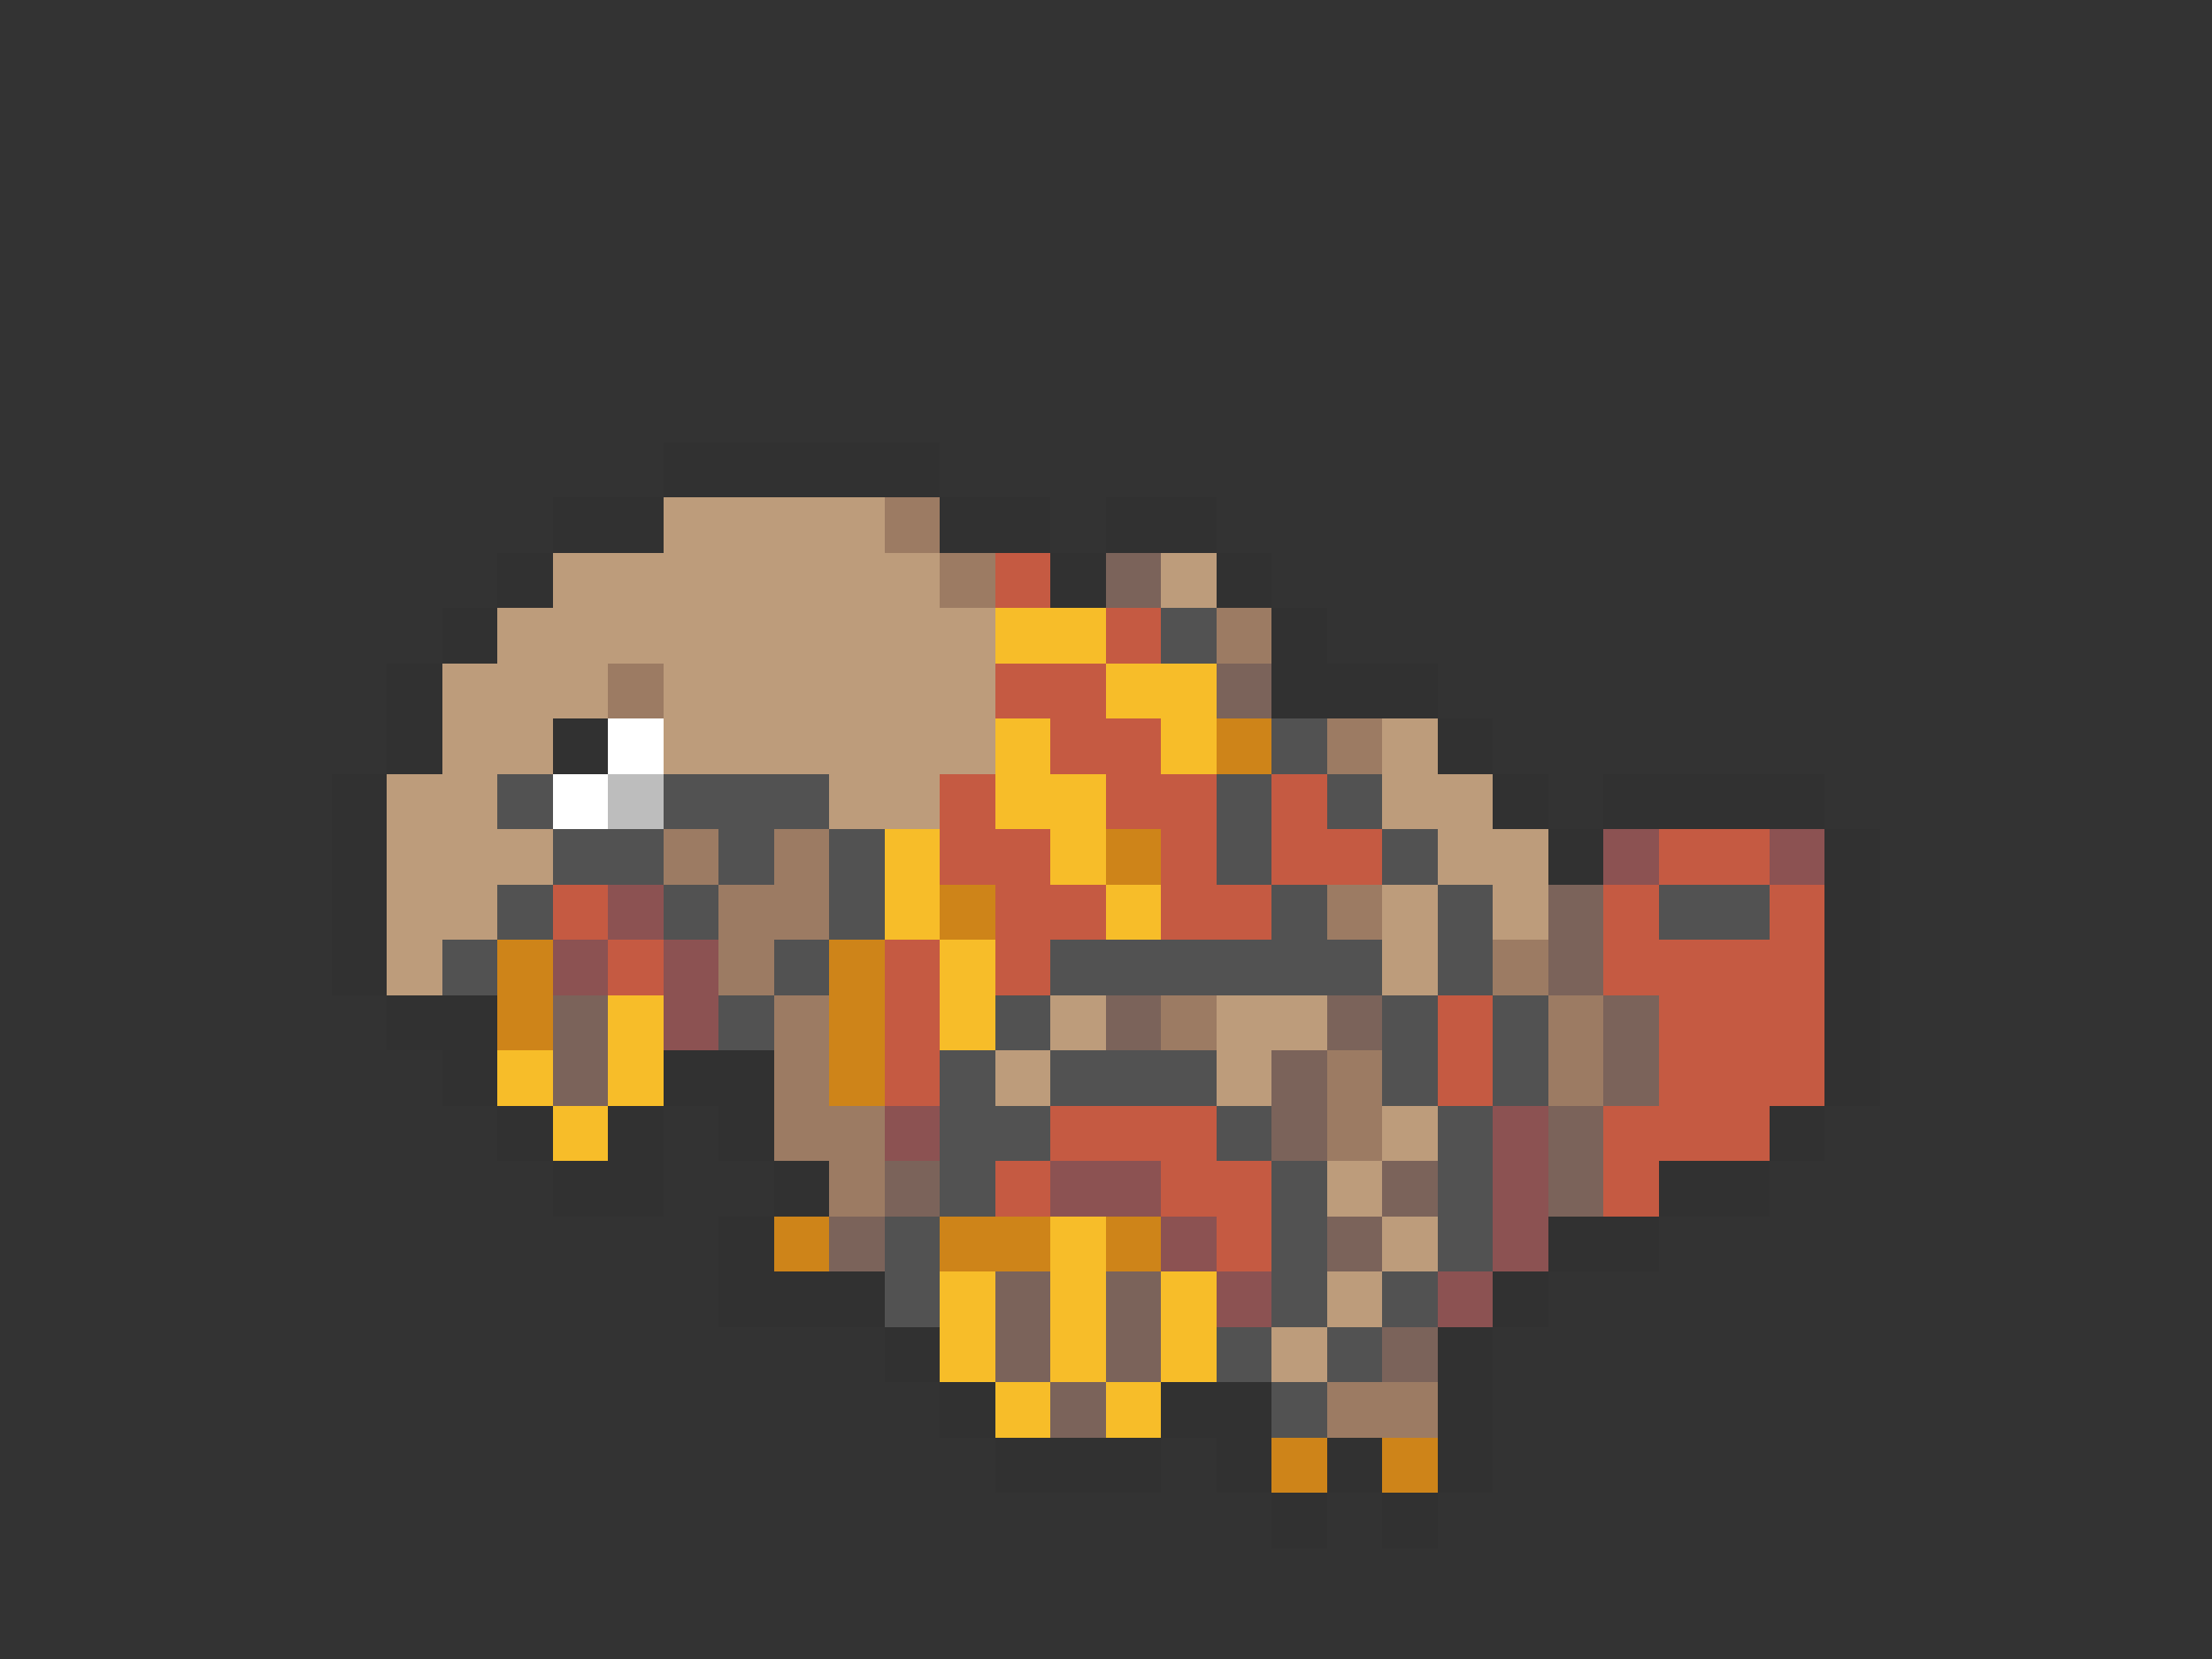 <svg xmlns="http://www.w3.org/2000/svg" viewBox="0 -0.5 40 30" shape-rendering="crispEdges">
<rect x="0" y="-0.5" width="40" height="30" fill="#333333" stroke="none"/>
<path stroke="#313131" d="M12 8h5M10 9h2M17 9h2M20 9h2M9 10h1M19 10h1M22 10h1M8 11h1M23 11h1M7 12h1M23 12h3M7 13h1M10 13h1M26 13h1M6 14h1M27 14h1M29 14h4M6 15h1M28 15h1M33 15h1M6 16h1M33 16h1M6 17h1M33 17h1M7 18h2M33 18h1M8 19h1M12 19h2M33 19h1M9 20h1M11 20h1M13 20h1M32 20h1M10 21h2M14 21h1M30 21h2M13 22h1M28 22h2M13 23h3M27 23h1M16 24h1M26 24h1M17 25h1M21 25h2M26 25h1M18 26h3M22 26h1M24 26h1M26 26h1M23 27h1M25 27h1" />
<path stroke="#bd9c7b" d="M12 9h4M10 10h7M21 10h1M9 11h9M8 12h3M12 12h6M8 13h2M12 13h6M25 13h1M7 14h2M15 14h2M25 14h2M7 15h3M26 15h2M7 16h2M25 16h1M27 16h1M7 17h1M25 17h1M19 18h1M22 18h2M18 19h1M22 19h1M25 20h1M24 21h1M25 22h1M24 23h1M23 24h1" />
<path stroke="#9c7b63" d="M16 9h1M17 10h1M22 11h1M11 12h1M24 13h1M12 15h1M14 15h1M13 16h2M24 16h1M13 17h1M27 17h1M14 18h1M21 18h1M28 18h1M14 19h1M24 19h1M28 19h1M14 20h2M24 20h1M15 21h1M24 25h2" />
<path stroke="#c55a42" d="M18 10h1M20 11h1M18 12h2M19 13h2M17 14h1M20 14h2M23 14h1M17 15h2M21 15h1M23 15h2M30 15h2M10 16h1M18 16h2M21 16h2M29 16h1M32 16h1M11 17h1M16 17h1M18 17h1M29 17h4M16 18h1M26 18h1M30 18h3M16 19h1M26 19h1M30 19h3M19 20h3M29 20h3M18 21h1M21 21h2M29 21h1M22 22h1" />
<path stroke="#7b635a" d="M20 10h1M22 12h1M28 16h1M28 17h1M10 18h1M20 18h1M24 18h1M29 18h1M10 19h1M23 19h1M29 19h1M23 20h1M28 20h1M16 21h1M25 21h1M28 21h1M15 22h1M24 22h1M18 23h1M20 23h1M18 24h1M20 24h1M25 24h1M19 25h1" />
<path stroke="#f7bd29" d="M18 11h2M20 12h2M18 13h1M21 13h1M18 14h2M16 15h1M19 15h1M16 16h1M20 16h1M17 17h1M11 18h1M17 18h1M9 19h1M11 19h1M10 20h1M19 22h1M17 23h1M19 23h1M21 23h1M17 24h1M19 24h1M21 24h1M18 25h1M20 25h1" />
<path stroke="#525252" d="M21 11h1M23 13h1M9 14h1M12 14h3M22 14h1M24 14h1M10 15h2M13 15h1M15 15h1M22 15h1M25 15h1M9 16h1M12 16h1M15 16h1M23 16h1M26 16h1M30 16h2M8 17h1M14 17h1M19 17h6M26 17h1M13 18h1M18 18h1M25 18h1M27 18h1M17 19h1M19 19h3M25 19h1M27 19h1M17 20h2M22 20h1M26 20h1M17 21h1M23 21h1M26 21h1M16 22h1M23 22h1M26 22h1M16 23h1M23 23h1M25 23h1M22 24h1M24 24h1M23 25h1" />
<path stroke="#ffffff" d="M11 13h1M10 14h1" />
<path stroke="#ce8419" d="M22 13h1M20 15h1M17 16h1M9 17h1M15 17h1M9 18h1M15 18h1M15 19h1M14 22h1M17 22h2M20 22h1M23 26h1M25 26h1" />
<path stroke="#bdbdbd" d="M11 14h1" />
<path stroke="#8c5252" d="M29 15h1M32 15h1M11 16h1M10 17h1M12 17h1M12 18h1M16 20h1M27 20h1M19 21h2M27 21h1M21 22h1M27 22h1M22 23h1M26 23h1" />
</svg>